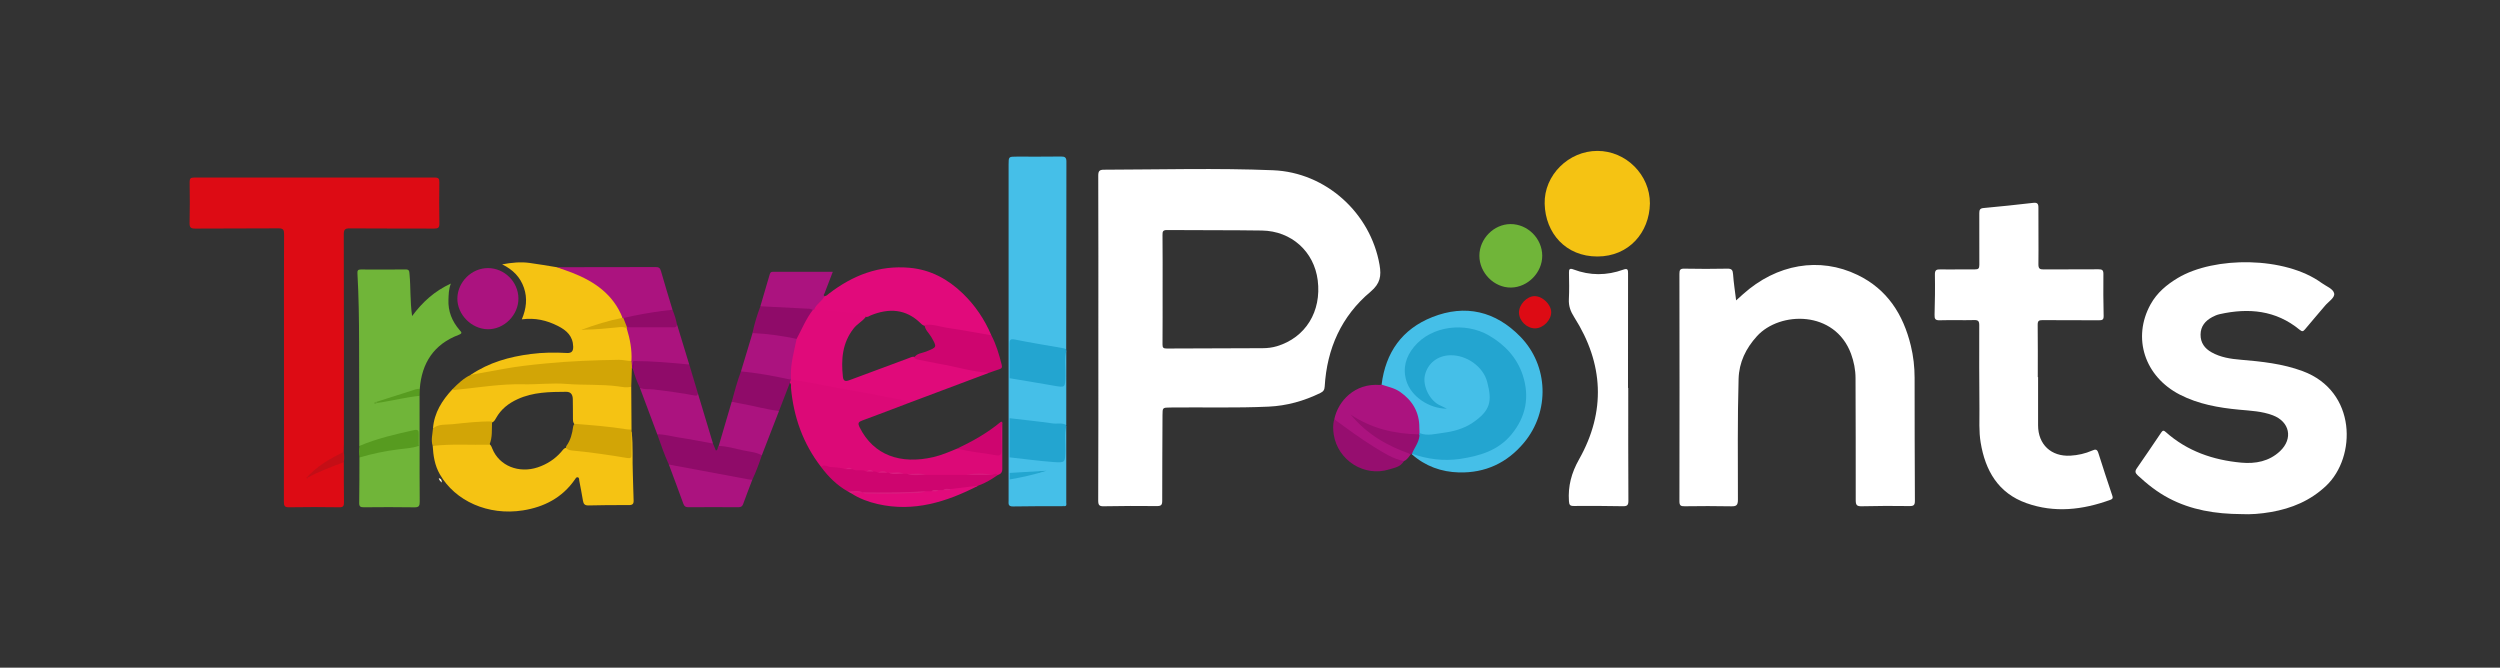 <?xml version="1.0" encoding="utf-8"?>
<!-- Generator: Adobe Illustrator 23.0.0, SVG Export Plug-In . SVG Version: 6.00 Build 0)  -->
<svg version="1.1" id="Capa_1" xmlns="http://www.w3.org/2000/svg" xmlns:xlink="http://www.w3.org/1999/xlink" x="0px" y="0px"
	 viewBox="0 0 515.89 137.78" style="enable-background:new 0 0 515.89 137.78;" xml:space="preserve">
<rect x="0" y="0" width="515.89" height="137.78" fill="#333333" stroke="none"/>
<style type="text/css">
	.st0{fill:#FFFFFF;}
	.st1{fill:#DD0B14;}
	.st2{fill:#70B539;}
	.st3{fill:#45BFE8;}
	.st4{fill:#F5C313;}
	.st5{fill:#DC0977;}
	.st6{fill:#E00A7A;}
	.st7{fill:#E10A7B;}
	.st8{fill:#AB137F;}
	.st9{fill:#D2A506;}
	.st10{fill:#CE056F;}
	.st11{fill:#8F0B69;}
	.st12{fill:#23A5D0;}
	.st13{fill:#AB137E;}
	.st14{fill:#960E6F;}
	.st15{fill:#579B20;}
	.st16{fill:#900B69;}
	.st17{fill:#C40E16;}
	.st18{fill:#579C20;}
	.st19{fill:#D91C7F;}
	.st20{fill:#880176;}
	.st21{fill:#FDF6DD;}
	.st22{fill:#63A62D;}
	.st23{fill:#23A6D0;}
	.st24{fill:#D81A7D;}
	.st25{fill:#D81B7E;}
	.st26{fill:#DA1E81;}
	.st27{fill:#DB1C80;}
	.st28{fill:#DB1A7F;}
	.st29{fill:#DB1F81;}
	.st30{fill:#D3A607;}
	.st31{fill:#D81A7E;}
	.st32{fill:#DA1F81;}
</style>
<path class="st0" d="M358.26,61.99c0.58-0.53,0.99-0.89,1.4-1.26c6.97-6.27,15.83-7.79,23.67-3.99c6.14,2.97,9.42,8.16,10.98,14.59
	c0.53,2.18,0.78,4.4,0.78,6.65c0.01,8.44,0.01,16.88,0.06,25.32c0.01,0.9-0.21,1.14-1.11,1.13c-3.28-0.05-6.56-0.04-9.84,0.04
	c-0.99,0.02-1.26-0.21-1.26-1.22c0.02-8.4-0.02-16.8-0.04-25.2c0-1.74-0.34-3.42-0.93-5.04c-3.34-9.03-14.7-8.82-19.41-3.64
	c-2.28,2.51-3.69,5.38-3.79,8.81c-0.24,8.32-0.14,16.64-0.14,24.96c0,1.15-0.35,1.36-1.39,1.34c-3.2-0.07-6.4-0.05-9.6-0.01
	c-0.8,0.01-1.08-0.14-1.08-1.03c0.03-15.64,0.03-31.28,0-46.92c0-0.79,0.12-1.1,1.01-1.08c2.96,0.06,5.92,0.06,8.88,0
	c0.92-0.02,1.12,0.31,1.18,1.15C357.75,58.32,358.02,60.05,358.26,61.99z"/>
<path class="st0" d="M462.55,106.09c-5.41-0.03-10.38-0.85-14.98-3.27c-2.39-1.25-4.48-2.91-6.45-4.74
	c-0.51-0.47-0.59-0.85-0.19-1.42c1.7-2.46,3.39-4.93,5.06-7.42c0.31-0.46,0.52-0.45,0.91-0.1c4.44,3.96,9.77,5.79,15.59,6.33
	c2.94,0.27,5.76-0.25,8.02-2.38c2.72-2.58,2-6.06-1.5-7.39c-2.24-0.85-4.61-0.94-6.95-1.16c-4.24-0.4-8.39-1.13-12.23-3.1
	c-7.28-3.74-9.88-11.72-6.04-18.65c1.32-2.38,3.32-4.05,5.62-5.43c7.53-4.5,22.12-4.48,29.67,1.03c0.93,0.68,2.4,1.2,2.59,2.16
	c0.18,0.89-1.21,1.71-1.91,2.56c-1.35,1.63-2.77,3.21-4.11,4.85c-0.4,0.49-0.62,0.48-1.1,0.09c-4.92-4.05-10.54-4.55-16.51-3.22
	c-0.54,0.12-1.07,0.35-1.55,0.61c-1.42,0.77-2.37,1.88-2.39,3.59c-0.02,1.7,0.85,2.88,2.27,3.67c1.85,1.04,3.91,1.36,5.99,1.53
	c4.34,0.37,8.65,0.81,12.8,2.35c11.22,4.15,11.11,17.76,4.85,23.67c-3.24,3.06-7.09,4.67-11.39,5.41
	C466.51,106.03,464.4,106.19,462.55,106.09z"/>
<path class="st1" d="M70.95,95.38c0.01,2.76-0.01,5.52,0.03,8.28c0.01,0.76-0.16,1.04-0.99,1.02c-3.44-0.05-6.88-0.06-10.32,0
	c-0.96,0.02-1.09-0.32-1.09-1.17c0.03-11.6,0.02-23.2,0.02-34.79c0-6.8-0.02-13.6,0.02-20.4c0-0.9-0.17-1.21-1.16-1.2
	c-5.72,0.05-11.44,0-17.16,0.05c-0.94,0.01-1.21-0.24-1.18-1.18c0.07-2.8,0.05-5.6,0.01-8.4c-0.01-0.73,0.18-0.95,0.94-0.95
	c16.56,0.02,33.11,0.02,49.67,0c0.78,0,0.93,0.27,0.92,0.97c-0.03,2.84-0.05,5.68,0.01,8.52c0.02,0.87-0.28,1.04-1.09,1.04
	c-5.8-0.03-11.6,0.01-17.4-0.04c-1-0.01-1.24,0.24-1.24,1.24c0.04,14.48,0.02,28.95,0.02,43.43c0,0.48-0.02,0.96-0.03,1.44
	c-0.14,0.56-0.65,0.68-1.07,0.88c-2.39,1.15-4.49,2.72-6.46,4.47c-0.11,0.12,0.17,0.11,0.03,0.04c-0.04-0.02-0.04-0.06,0.03-0.11
	c2.15-1.61,4.67-2.4,7.16-3.26C70.73,95.23,70.85,95.29,70.95,95.38z"/>
<path class="st0" d="M420.57,77.81c0,3.32,0,6.64,0,9.95c0,3.96,2.7,6.49,6.66,6.27c1.57-0.09,3.08-0.43,4.52-1.06
	c0.67-0.3,1.01-0.3,1.27,0.54c0.89,2.89,1.87,5.76,2.82,8.63c0.15,0.44,0.29,0.77-0.34,1c-5.72,2.08-11.52,2.76-17.35,0.68
	c-5.81-2.07-8.47-6.7-9.43-12.51c-0.38-2.3-0.23-4.63-0.25-6.94c-0.04-5.76-0.07-11.51-0.04-17.27c0-0.85-0.23-1.07-1.06-1.05
	c-2.36,0.06-4.72-0.03-7.07,0.04c-0.94,0.03-1.12-0.27-1.09-1.14c0.08-2.76,0.12-5.52,0.07-8.27c-0.02-0.95,0.3-1.11,1.16-1.09
	c2.36,0.05,4.72-0.03,7.08,0c0.74,0.01,0.93-0.2,0.93-0.94c-0.03-3.56,0.02-7.12-0.01-10.67c0-0.68,0.15-0.99,0.88-1.05
	c3.42-0.32,6.84-0.67,10.25-1.07c0.87-0.1,1.08,0.2,1.07,1.02c-0.02,3.88,0.05,7.76,0,11.63c-0.01,0.94,0.27,1.1,1.13,1.09
	c3.76-0.04,7.52,0.01,11.27-0.03c0.79-0.01,1.02,0.21,1.01,1c-0.03,2.88-0.02,5.76,0.05,8.63c0.02,0.81-0.31,0.89-0.98,0.89
	c-3.88-0.03-7.76,0.01-11.63-0.03c-0.77-0.01-1.01,0.17-1,0.98c0.05,3.6,0.02,7.2,0.02,10.79
	C420.52,77.81,420.55,77.81,420.57,77.81z"/>
<path class="st2" d="M86.58,81.69c0,3.44,0.01,6.89,0.01,10.33c-0.14,0.06-0.24,0.03-0.33-0.09c-0.27-0.52-0.18-1.09-0.2-1.64
	c-0.04-1.2-0.1-1.28-1.23-1.05c-3.16,0.67-6.29,1.45-9.32,2.57c-0.44,0.16-0.87,0.43-1.37,0.21c-0.01-7.12-0.03-14.24-0.04-21.35
	c-0.01-4.76-0.07-9.52-0.34-14.27c-0.03-0.57,0.1-0.79,0.7-0.79c3.08,0.02,6.16,0.03,9.24-0.01c0.81-0.01,0.75,0.44,0.81,0.99
	c0.26,2.74,0.09,5.51,0.53,8.63c2.17-2.92,4.6-5.13,8-6.71c-0.48,1.24-0.45,2.28-0.5,3.32c-0.1,2.41,0.74,4.46,2.28,6.26
	c0.39,0.45,0.7,0.68-0.17,1.01c-5.12,1.94-7.62,5.8-8.03,11.15c-1.76,0.87-3.66,1.36-5.53,1.93c-1.02,0.32-2.05,0.65-3.11,0.82
	c-0.16-0.01-0.31,0.05-0.46,0.1c0.18-0.02,0.36-0.11,0.55-0.1c2.26-0.67,4.59-1.06,6.9-1.5C85.53,81.41,86.09,81.25,86.58,81.69z"/>
<path class="st3" d="M219.58,104.45c-3.52,0.01-7.03-0.01-10.55,0.06c-1.07,0.02-0.9-0.61-0.9-1.23c0-8.55,0-17.11,0-25.66
	c0-14.55,0-29.1,0-43.65c0-1.65,0-1.65,1.71-1.65c3.04,0,6.08,0.02,9.11-0.02c0.81-0.01,1.12,0.2,1.11,1.07
	c-0.03,12.91-0.03,25.82-0.04,38.73c-0.55,0.23-1.1,0.08-1.65-0.01c-2.79-0.47-5.57-1.04-8.36-1.52c-1.22-0.21-1.32-0.14-1.34,1.09
	c-0.02,2.2,0.01,4.39-0.01,6.59c0.05,2.67,0.05,5.34,0.01,8.01c0.04,2.69,0.05,5.39,0,8.08c0.02,1.05,0.04,2.1,0,3.15
	c0.03,0.52,0.02,1.04,0,1.56c0.06,1.19,0.04,2.38,0.02,3.57c-0.02,0.91,0.35,1.28,1.26,1.27c2.7-0.02,5.4-0.03,8.11,0.01
	C218.6,103.9,219.28,103.71,219.58,104.45z"/>
<path class="st0" d="M336,80.05c0,7.75-0.02,15.51,0.03,23.26c0.01,0.99-0.29,1.17-1.2,1.15c-3.36-0.07-6.71-0.07-10.07-0.05
	c-0.78,0.01-0.95-0.23-1-1.01c-0.2-3.11,0.5-5.79,2.1-8.63c5.55-9.84,5.07-19.75-1-29.3c-0.77-1.2-1.19-2.34-1.11-3.76
	c0.09-1.79,0.05-3.6,0.02-5.39c-0.02-0.74,0.11-1.03,0.92-0.72c3.42,1.3,6.88,1.28,10.3,0.04c0.93-0.34,0.97,0.07,0.97,0.79
	c-0.01,7.87-0.01,15.75-0.01,23.62C335.97,80.05,335.98,80.05,336,80.05z"/>
<path class="st3" d="M285.1,79.37c0.82-6.64,4.23-11.46,10.45-13.93c6.86-2.72,13.07-1.2,18.17,4.02
	c5.85,5.99,6.12,15.44,0.79,21.86c-3.5,4.22-8.03,6.3-13.43,6.17c-3.62-0.09-6.98-1.28-9.76-3.77c0.05-0.04,0.1-0.08,0.15-0.12
	c1.6,0.08,3.1,0.7,4.69,0.86c4.26,0.44,8.31-0.25,12.1-2.21c3.99-2.06,6.62-6.96,6.31-11.57c-0.41-6.07-5.54-11.13-10.13-12.31
	c-4.59-1.18-8.73-0.44-12.12,3.12c-3.3,3.47-2.65,8.47,1.42,11c1.28,0.79,2.68,1.26,4.12,1.64c-2.05-0.46-3.66-2.3-4.08-4.75
	c-0.39-2.22,0.55-4.4,2.42-5.46c2.23-1.26,4.5-1.27,6.76-0.09c3.75,1.95,5.29,6.05,4.52,9.46c-0.45,2.01-1.89,3.36-3.59,4.3
	c-2.95,1.64-6.19,2.32-9.56,2.34c-0.48,0-0.96-0.03-1.36-0.37c-0.41-0.4-0.48-0.91-0.44-1.44c0.23-3.19-2.12-6.7-5.67-7.9
	C286.24,80.01,285.46,80.09,285.1,79.37z"/>
<path class="st4" d="M130.35,89.1c0.32,2.9,0.11,5.81,0.24,8.72c0.08,1.79,0.07,3.59,0.16,5.39c0.04,0.79-0.23,1.03-1.02,1.02
	c-2.76-0.02-5.51,0-8.27,0.07c-0.76,0.02-1.04-0.26-1.16-0.96c-0.22-1.38-0.5-2.75-0.76-4.12c-0.05-0.26,0.03-0.63-0.3-0.72
	c-0.33-0.09-0.47,0.25-0.62,0.46c-2.6,3.75-6.35,5.67-10.7,6.36c-7.19,1.14-14-1.93-17.16-7.45c-1.05-1.83-1.35-3.81-1.47-5.86
	c0.42-0.44,1-0.52,1.54-0.54c3.29-0.1,6.59-0.18,9.87,0.03c0.53,0.15,0.71,0.6,0.88,1.05c1.45,3.64,5.55,5.17,9.38,3.89
	c1.88-0.63,3.52-1.67,4.84-3.18c0.33-0.37,0.6-0.88,1.21-0.88c3.93,0.67,7.91,0.93,11.82,1.68c0.85,0.16,1.17-0.16,1.14-1
	c-0.03-0.87-0.02-1.75,0-2.63C129.99,89.96,129.92,89.46,130.35,89.1z"/>
<path class="st4" d="M340.47,41.98c-0.1,5.98-4.32,10.94-10.84,10.95c-6.53,0-10.73-4.8-10.88-10.89
	c-0.14-5.9,4.96-10.91,10.89-10.9C335.55,31.14,340.49,36.09,340.47,41.98z"/>
<path class="st5" d="M187.67,83.1c-3.24,1.23-6.48,2.48-9.73,3.67c-0.83,0.3-0.97,0.55-0.55,1.41c2.87,5.78,8.46,7.7,15.19,6.15
	c1.71-0.4,3.33-1.09,4.95-1.77c1.45-0.1,2.86,0.22,4.26,0.5c1.14,0.22,2.3,0.27,3.43,0.5c0.79,0.16,1.1-0.16,1.08-0.95
	c-0.03-1.36-0.03-2.71,0.01-4.07c0.01-0.47-0.16-1.07,0.52-1.3c0,3.19-0.02,6.38,0,9.57c0,0.68-0.33,1.01-0.91,1.21
	c-0.5-0.03-0.97,0.26-1.48,0.13c-1.72,0.01-3.44-0.21-5.14,0.16c-2.71,0.15-5.42,0.16-8.13,0c-1.27-0.36-2.56-0.12-3.84-0.19
	c-0.28,0.01-0.55-0.03-0.83-0.09c-0.97-0.31-1.97-0.08-2.95-0.19c-0.12-0.01-0.25-0.03-0.37-0.06c-0.63-0.23-1.28-0.18-1.94-0.1
	c-0.36,0.01-0.7-0.09-1.04-0.18c-0.51-0.2-1.03-0.09-1.55-0.04c-0.91-0.13-1.87,0.07-2.75-0.34c-0.5-0.32-1.04-0.18-1.57-0.13
	c-1.65-0.08-3.28-0.35-4.9-0.64c-3.73-4.83-5.67-10.32-6.21-16.36c-0.03-0.34,0.14-0.73-0.23-0.99c-0.11-0.27-0.02-0.5,0.15-0.71
	c0.1-0.08,0.22-0.14,0.35-0.17c2.64,0.19,5.21,0.8,7.79,1.3c3.45,0.67,6.9,1.33,10.36,1.96c1.61,0.3,3.21,0.66,4.82,0.96
	C186.93,82.42,187.52,82.44,187.67,83.1z"/>
<path class="st4" d="M97.14,77.35c3.75-2.55,7.97-3.73,12.4-4.3c2.46-0.32,4.94-0.35,7.41-0.21c1.03,0.06,1.36-0.38,1.33-1.33
	c-0.06-2.17-1.38-3.35-3.16-4.25c-2.3-1.16-4.7-1.73-7.44-1.36c0.93-2.21,1.18-4.35,0.44-6.51c-0.75-2.17-2.22-3.73-4.5-4.84
	c2.01-0.37,3.81-0.54,5.61-0.3c1.9,0.25,3.78,0.59,5.67,0.89c5.62,1.2,10.34,3.71,13.18,8.98c0.26,0.49,0.75,1.01,0.26,1.64
	c-2.52,0.9-5.12,1.47-7.11,2.03c1.53-0.27,3.7-0.29,5.85-0.52c0.85-0.09,1.77-0.28,2.47,0.49c0.79,2.2,1.48,4.41,0.82,6.78
	c-0.4,0.29-0.83,0.17-1.27,0.15c-2.15-0.12-4.31-0.19-6.46,0.07c-1.63,0.2-3.27,0.08-4.91,0.18c-6.43,0.39-12.8,1.22-19.11,2.52
	C98.13,77.57,97.6,77.79,97.14,77.35z"/>
<path class="st6" d="M187.67,83.1c-1.74-0.84-3.68-0.9-5.52-1.33c-2.92-0.67-5.9-1.07-8.85-1.63c-3.35-0.63-6.68-1.37-10.07-1.8
	c-0.61-0.68-0.39-1.5-0.32-2.27c0.18-2.02,0.57-4,1.15-5.95c1.04-2.18,1.86-4.49,3.57-6.3c0.1-0.07,0.2-0.13,0.32-0.18
	c1.96-0.14,3.88,0.27,5.81,0.44c1.19,0.1,2.37,0.26,3.56,0.38c0.59,0.06,1.37-0.05,1.33,0.94c-0.7,0.93-1.77,1.44-2.5,2.38
	c-2.35,3-2.6,6.41-2.21,9.99c0.1,0.9,0.54,0.98,1.32,0.69c4.08-1.5,8.14-3.04,12.22-4.54c0.41-0.15,0.79-0.39,1.26-0.28
	c1.8,0.51,3.64,0.84,5.47,1.17c3.05,0.56,6.06,1.32,9.13,1.78c0.28,0.04,0.55,0.1,0.73,0.35C198.6,78.99,193.14,81.04,187.67,83.1z"
	/>
<path class="st7" d="M178.56,65.33c-0.13-0.57-0.64-0.57-1.04-0.59c-2.96-0.2-5.91-0.53-8.85-0.95c-0.27-0.04-0.46,0.07-0.68,0.15
	c-0.2-0.22-0.16-0.47,0.01-0.65c0.69-0.75,1.21-1.68,2.15-2.18c0.4-0.01,0.63-0.31,0.91-0.52c4.91-3.78,10.34-5.9,16.65-5.33
	c4.33,0.39,7.9,2.34,10.97,5.3c2.55,2.46,4.5,5.36,5.89,8.63c-0.5,0.48-1.06,0.2-1.58,0.1c-4.04-0.74-8.08-1.42-12.13-2.05
	c-0.38-0.06-0.65-0.3-0.9-0.55c-3.05-2.98-6.53-3.14-10.29-1.61C179.32,65.22,179,65.56,178.56,65.33z"/>
<path class="st4" d="M89.35,88.4c0.25-3.24,1.88-5.79,4.02-8.08c2.96-0.69,6.01-0.74,9-1.15c3.37-0.46,6.78-0.36,10.15-0.38
	c5.61-0.03,11.24,0.03,16.84,0.72c0.31,0.04,0.64,0.04,0.9,0.27c0.02,2.96,0.04,5.92,0.06,8.88c-0.29,0.26-0.64,0.31-1,0.26
	c-3.3-0.5-6.62-0.73-9.93-1.09c-0.28-0.03-0.55-0.09-0.79-0.24c-0.45-0.45-0.35-1.03-0.37-1.58c-0.03-1.23,0.02-2.47-0.03-3.7
	c-0.03-0.87-0.39-1.46-1.36-1.46c-3.42,0.02-6.83,0.04-10.05,1.53c-1.88,0.86-3.39,2.06-4.4,3.85c-0.22,0.38-0.41,0.78-0.86,0.96
	c-3.2,0.3-6.41,0.48-9.61,0.82C91.05,88.1,90.23,88.48,89.35,88.4z"/>
<path class="st8" d="M285.1,79.37c1.3,0.45,2.67,0.69,3.83,1.51c2.58,1.81,3.99,4.23,3.96,7.43c0,0.36,0.03,0.71,0.04,1.07
	c0.01,0.13-0.03,0.24-0.12,0.33c-1.26,0.58-2.53,0.06-3.77-0.06c-3.17-0.32-6.14-1.35-8.92-2.92c-0.25-0.14-0.42-0.36-0.78-0.62
	c2.64,2.39,5.18,4.6,8.42,5.9c1.15,0.46,2.37,0.9,3.37,1.71c-0.41,0.55-0.75,1.17-1.44,1.43c-0.76,0.47-1.39-0.04-2.01-0.33
	c-2.8-1.29-5.39-2.95-7.89-4.74c-1.23-0.89-2.55-1.65-3.67-2.68c-0.29-0.27-0.65-0.47-0.78-0.88c0.78-3.8,4.24-7.48,9.4-7.08
	C284.86,79.44,284.98,79.39,285.1,79.37z"/>
<path class="st9" d="M130.26,79.78c-0.9,0.29-1.83,0.07-2.7-0.05c-3.53-0.47-7.09-0.22-10.61-0.5c-3.04-0.25-6.04,0.14-9.06,0.07
	c-4.58-0.1-9.09,0.66-13.62,1.12c-0.32,0.03-0.62,0.17-0.9-0.1c1.13-1.15,2.29-2.26,3.77-2.97c2.18-0.39,4.37-0.77,6.54-1.18
	c2.96-0.56,5.95-0.88,8.94-1.17c5.01-0.49,10.04-0.67,15.07-0.75c0.89-0.01,1.73,0.25,2.6,0.24c0.3,0.24,0.31,0.58,0.31,0.92
	c-0.01,0.21-0.07,0.4-0.21,0.56C130.35,77.23,130.3,78.5,130.26,79.78z"/>
<path class="st2" d="M86.4,92.02c0.06,0,0.13,0,0.19,0c0,3.83-0.02,7.67,0.02,11.5c0.01,0.85-0.16,1.19-1.11,1.17
	c-3.47-0.06-6.95-0.04-10.42-0.01c-0.71,0.01-0.98-0.17-0.96-0.93c0.05-3.11,0.04-6.23,0.05-9.34c0.19-0.4,0.56-0.53,0.95-0.64
	c3.42-0.97,6.94-1.4,10.45-1.84C85.86,91.89,86.13,91.94,86.4,92.02z"/>
<path class="st8" d="M128.47,65.59c-1.92-4.85-5.79-7.51-10.43-9.32c-1.03-0.4-2.09-0.75-3.13-1.13c6.79-0.01,13.58,0,20.37-0.03
	c0.61,0,0.92,0.14,1.1,0.78c0.76,2.68,1.59,5.35,2.39,8.02c-0.23,0.32-0.59,0.42-0.94,0.45c-3.04,0.25-5.99,1.07-9.02,1.41
	C128.68,65.75,128.56,65.69,128.47,65.59z"/>
<path class="st2" d="M305.28,52.76c0-3.49,2.98-6.51,6.43-6.52c3.54-0.01,6.54,2.99,6.54,6.54c0,3.48-2.98,6.51-6.44,6.56
	C308.33,59.39,305.27,56.31,305.28,52.76z"/>
<path class="st8" d="M100.7,55.32c3.41,0.01,6.26,2.85,6.28,6.27c0.02,3.43-2.96,6.41-6.35,6.35c-3.35-0.06-6.29-3.05-6.25-6.36
	C94.43,58.18,97.31,55.32,100.7,55.32z"/>
<path class="st10" d="M191.03,98.01c2.8,0,5.6,0,8.4,0c1.76-0.19,3.52-0.19,5.28,0c0.4-0.16,0.8-0.45,1.2,0
	c-1.25,0.88-2.56,1.67-4.01,2.19c-1.77,0.64-3.63,0.75-5.47,0.99c-0.59,0.06-1.19-0.03-1.77,0.17c-0.32,0.07-0.65,0.1-0.98,0.11
	c-0.52-0.02-1.05-0.01-1.55,0.16c-0.42,0.08-0.83,0.12-1.26,0.09c-4.15,0.13-8.29,0.37-12.45,0.2c-0.14-0.01-0.29-0.04-0.43-0.07
	c-1-0.29-2.1-0.01-3.07-0.46c-2.23-1.25-3.99-3.02-5.5-5.05c0.64-0.61,1.29-0.04,1.91,0.02c1.05,0.11,2.12,0.09,3.14,0.45
	c0.48-0.18,0.96-0.18,1.43,0c0.9,0.55,1.99-0.06,2.88,0.48c0.48-0.18,0.96-0.18,1.43,0c0.35-0.03,0.67,0.08,0.97,0.24
	c0.64-0.18,1.28-0.19,1.92,0c0.08,0,0.16,0,0.24,0c1.02,0.35,2.1-0.1,3.12,0.24c0.24,0,0.48,0,0.72,0
	C188.46,98.13,189.77,97.68,191.03,98.01z"/>
<path class="st11" d="M157.21,93.95c-0.57,1.71-1.19,3.4-1.96,5.03c-0.47,0.36-0.99,0.21-1.49,0.12c-4.67-0.84-9.32-1.74-13.99-2.56
	c-0.62-0.11-1.27-0.18-1.75-0.68c-0.93-2.03-1.65-4.14-2.39-6.24c0.35-0.37,0.8-0.33,1.23-0.25c3.07,0.53,6.14,1.06,9.19,1.68
	c0.4,0.08,0.77,0.21,1.08,0.49c0.2,0.48,0.4,0.95,0.6,1.43c0.54-0.15,0.24-0.74,0.59-0.95c0.37-0.32,0.8-0.29,1.24-0.21
	c2.27,0.38,4.5,0.9,6.74,1.41C156.69,93.3,157.21,93.33,157.21,93.95z"/>
<path class="st10" d="M190.79,67.06c1.64-0.26,3.17,0.37,4.75,0.6c3.02,0.44,6.02,1.01,9.03,1.53c1.01,1.91,1.6,3.97,2.13,6.05
	c0.14,0.56,0.04,0.8-0.49,0.96c-0.72,0.22-1.43,0.49-2.14,0.74c-3.46-0.23-6.77-1.27-10.16-1.85c-1.4-0.24-2.79-0.57-4.2-0.82
	c-0.41-0.07-0.77-0.17-1.08-0.45c0.55-0.94,1.62-0.92,2.47-1.27c2.3-0.93,2.3-0.87,1.05-3.05C191.68,68.7,190.87,68.08,190.79,67.06
	z"/>
<path class="st8" d="M147.13,91.53c-2.38-0.43-4.76-0.91-7.15-1.27c-1.45-0.22-2.87-0.66-4.35-0.64c-1.2-3.2-2.39-6.4-3.59-9.6
	c0.94-0.31,1.89-0.07,2.83,0.02c2.7,0.27,5.39,0.71,8.07,1.11c0.36,0.05,0.72,0.07,1.08,0.05
	C145.05,84.64,146.09,88.09,147.13,91.53z"/>
<path class="st8" d="M138.02,95.86c5.55,1.03,11.09,2.07,16.64,3.1c0.19,0.04,0.4,0.02,0.59,0.02c-0.64,1.68-1.29,3.35-1.9,5.04
	c-0.18,0.49-0.46,0.65-0.98,0.65c-3.44-0.02-6.88-0.03-10.32,0c-0.58,0-0.85-0.19-1.04-0.73
	C140.04,101.24,139.02,98.55,138.02,95.86z"/>
<path class="st3" d="M219.58,104.45c-0.38-0.33-0.84-0.19-1.26-0.19c-2.99-0.01-5.99-0.03-8.98,0.01c-0.78,0.01-1.06-0.23-1.03-1.02
	c0.06-1.43,0.03-2.87,0.04-4.31c1.67-0.99,3.59-0.98,5.41-1.38c0.64-0.14,1.29-0.17,1.65-0.32c-2.18,0.26-4.56,1.06-7.05,0.35
	c0-1.07-0.01-2.14-0.01-3.21c1.33-0.55,2.67-0.03,3.99,0.05c1.87,0.11,3.71,0.55,5.59,0.59c1.54,0.04,1.54,0.02,1.54-1.46
	c0-1.44-0.03-2.88,0.02-4.31c0.01-0.48-0.13-1.07,0.54-1.3c0,5.25,0.01,10.51,0,15.76C220.04,104.02,220.2,104.49,219.58,104.45z"/>
<path class="st3" d="M208.35,86.3c0-2.75,0-5.5,0.01-8.25c0.51-0.4,1.07-0.2,1.6-0.1c2.66,0.49,5.33,0.93,7.99,1.39
	c1.37,0.24,1.52,0.1,1.53-1.29c0.01-1.47-0.02-2.94,0.02-4.42c0.01-0.47-0.14-1.07,0.54-1.29c0,5.12-0.01,10.24-0.01,15.35
	c-0.71,0.22-1.44,0.16-2.14,0.08c-2.78-0.34-5.56-0.61-8.33-0.99C209.12,86.72,208.69,86.62,208.35,86.3z"/>
<path class="st8" d="M170.15,61.1c-0.51,1.1-1.75,1.65-2.16,2.83c0,0-0.12,0-0.12,0l-0.12,0c-0.82,0.26-1.66,0.16-2.49,0.11
	c-2.5-0.15-4.99-0.29-7.49-0.5c-0.32-0.03-0.63-0.08-0.86-0.35c0.63-2.14,1.26-4.28,1.88-6.42c0.1-0.36,0.19-0.68,0.67-0.68
	c4.09,0.01,8.19,0,12.39,0c-0.59,1.53-1.15,2.96-1.69,4.41C170.11,60.69,169.79,60.89,170.15,61.1z"/>
<path class="st12" d="M220.04,72.34c-0.43,1.72-0.14,3.47-0.18,5.2c-0.06,2.49-0.01,2.47-2.51,2.03c-2.99-0.53-5.99-1.01-8.99-1.52
	c-0.01-2.36,0-4.71-0.03-7.07c-0.01-0.81,0.1-1.11,1.08-0.92c3.34,0.68,6.71,1.21,10.07,1.81c0.19,0.03,0.37,0.14,0.55,0.22
	C220.03,72.18,220.03,72.26,220.04,72.34z"/>
<path class="st12" d="M208.35,86.3c2.95,0.35,5.91,0.65,8.85,1.07c0.94,0.14,1.93-0.18,2.82,0.32c0,0.08,0.01,0.16,0.01,0.25
	c-0.42,1.69-0.14,3.4-0.18,5.1c-0.05,2.37-0.02,2.48-2.4,2.31c-3.04-0.22-6.07-0.64-9.11-0.97
	C208.35,91.68,208.35,88.99,208.35,86.3z"/>
<path class="st8" d="M157.21,93.95c-1.24-0.69-2.65-0.74-3.99-1.04c-1.62-0.37-3.23-0.83-4.91-0.89c0.89-3.04,1.79-6.08,2.68-9.11
	c0.49-0.33,1.01-0.13,1.49-0.04c2.41,0.45,4.79,1.05,7.21,1.48c0.38,0.07,0.79,0.14,1.05,0.49
	C159.57,87.86,158.39,90.9,157.21,93.95z"/>
<path class="st8" d="M164.39,69.93c-0.51,2.51-1.23,4.98-1.19,7.58c0,0.28,0.02,0.55,0.03,0.83c0,0-0.05,0-0.05,0
	c-0.73,0.28-1.42-0.05-2.11-0.14c-2.49-0.33-4.94-0.87-7.43-1.21c-0.28-0.04-0.55-0.11-0.74-0.34c0.8-2.64,1.59-5.28,2.39-7.92
	c0.28-0.49,0.76-0.39,1.17-0.34c2.32,0.33,4.66,0.51,6.96,0.95C163.81,69.43,164.21,69.5,164.39,69.93z"/>
<path class="st13" d="M130.39,75.43c-0.03-0.31-0.06-0.63-0.08-0.94c0.12-2.31-0.3-4.53-0.98-6.72c-0.04-0.17,0.02-0.29,0.16-0.38
	c0.6-0.29,1.25-0.2,1.88-0.22c2.78-0.08,5.57,0.17,8.35-0.17c0.84,2.74,1.67,5.48,2.51,8.22c-0.44,0.42-0.96,0.27-1.47,0.22
	c-3.13-0.31-6.27-0.53-9.42-0.57C130.88,74.81,130.81,75.43,130.39,75.43z"/>
<path class="st11" d="M130.8,74.5c3.82,0.01,7.63,0.35,11.43,0.72c0.6,1.99,1.19,3.98,1.79,5.97c-0.05,0.31-0.17,0.52-0.55,0.45
	c-2.82-0.56-5.66-0.89-8.51-1.27c-0.97-0.13-1.99,0.09-2.92-0.36c-0.6-1.24-1.07-2.53-1.44-3.85
	C130.66,75.61,130.58,75.04,130.8,74.5z"/>
<path class="st9" d="M118.61,87.46c3.55,0.28,7.11,0.55,10.63,1.12c0.35,0.06,0.71,0.05,1.07,0.08c0.01,0.15,0.02,0.3,0.03,0.45
	c-0.01,1.56-0.04,3.12-0.03,4.67c0,0.67-0.12,0.86-0.9,0.73c-3.75-0.64-7.53-1.17-11.32-1.54c-0.43-0.04-0.86-0.15-1.22-0.42
	c-0.13-0.19-0.08-0.39,0.03-0.55c0.85-1.19,1.19-2.54,1.37-3.95C118.31,87.81,118.38,87.58,118.61,87.46z"/>
<path class="st11" d="M152.9,76.65c3.47,0.3,6.89,0.97,10.29,1.69c-0.06,0.21-0.13,0.43-0.19,0.64c-0.75,1.94-1.5,3.89-2.25,5.83
	c-2.59-0.31-5.1-1.04-7.67-1.49c-0.7-0.12-1.39-0.29-2.08-0.43C151.57,80.8,152.13,78.69,152.9,76.65z"/>
<path class="st14" d="M275.34,86.51c2.68,1.97,5.35,3.95,8.18,5.7c1.94,1.2,3.88,2.46,6.17,2.94c-0.65,1.21-1.92,1.37-3.04,1.72
	c-5.13,1.6-10.58-1.87-11.42-7.17C275.07,88.59,275.02,87.56,275.34,86.51z"/>
<path class="st11" d="M164.39,69.93c-3.01-0.64-6.04-1.06-9.11-1.2c0.39-1.89,0.95-3.73,1.64-5.53c3.35,0.17,6.7,0.33,10.04,0.51
	c0.27,0.01,0.53,0.15,0.79,0.23C166.34,65.77,165.47,67.91,164.39,69.93z"/>
<path class="st9" d="M89.35,88.4c1.18-0.97,2.66-0.72,4-0.86c2.72-0.28,5.44-0.62,8.19-0.56c-0.08,1.61,0.12,3.25-0.54,4.79
	c-3.9,0.09-7.81-0.21-11.71,0.25C88.89,90.8,89.26,89.6,89.35,88.4z"/>
<path class="st7" d="M191.03,101.38c0.4,0,0.8,0,1.2,0c0.44-0.3,1,0.07,1.44-0.24c0.32,0,0.64,0,0.96,0
	c0.53-0.31,1.15,0.08,1.68-0.24c1.87-0.23,3.73-0.46,5.6-0.69c-6.56,3.36-13.34,5.52-20.82,3.8c-1.91-0.44-3.74-1.12-5.4-2.19
	c0.75-0.63,1.58-0.27,2.39-0.2l0,0c1.66,0.28,3.33,0.06,5,0.12C185.73,101.84,188.38,101.58,191.03,101.38z"/>
<path class="st15" d="M86.4,92.02c-1.34,0.47-2.76,0.52-4.15,0.7c-2.74,0.35-5.44,0.9-8.08,1.69c-0.11-0.8-0.1-1.6-0.01-2.39
	c3.64-1.54,7.47-2.43,11.31-3.27c0.73-0.16,0.95,0.07,0.93,0.76C86.38,90.34,86.4,91.18,86.4,92.02z"/>
<path class="st14" d="M291.14,93.71c-4.85-1.65-9.13-4.15-12.42-8.16c4.26,2.87,9.01,3.99,14.07,4.08c0.66,0,0.4,0.5,0.34,0.75
	c-0.31,1.23-0.74,2.41-1.76,3.27c0,0-0.06,0.07-0.06,0.07C291.25,93.71,291.2,93.71,291.14,93.71z"/>
<path class="st1" d="M316.68,61.11c1.63,0,3.39,1.7,3.42,3.29c0.02,1.64-1.63,3.33-3.29,3.36c-1.72,0.03-3.33-1.53-3.36-3.24
	C313.43,62.85,315.08,61.11,316.68,61.11z"/>
<path class="st10" d="M206.83,87.23c-0.43,1.85-0.17,3.72-0.15,5.57c0.01,1.02-0.25,1.33-1.22,1.14c-2.63-0.51-5.33-0.65-7.92-1.4
	c3.18-1.48,6.22-3.2,8.93-5.45c0.07-0.06,0.21-0.06,0.31-0.06C206.79,87.03,206.81,87.16,206.83,87.23z"/>
<path class="st16" d="M139.71,67c-0.13,0.71-0.69,0.54-1.13,0.54c-3.07,0.01-6.14,0-9.21-0.01c-0.67-0.47-0.98-1.08-0.75-1.9
	c2.61-0.62,5.25-1.08,7.91-1.45c0.74-0.1,1.49-0.18,2.23-0.26C139.2,64.91,139.49,65.94,139.71,67z"/>
<path class="st17" d="M70.95,95.38c-2.67,0.97-5.3,2.01-7.82,3.34c2.16-2.49,4.93-4.05,7.8-5.48
	C71.07,93.95,71.04,94.66,70.95,95.38z"/>
<path class="st18" d="M86.58,81.69c-2.66,0.26-5.26,0.91-7.89,1.34c-0.31,0.05-0.62,0.08-0.93,0.11c-0.06-0.05-0.08-0.11-0.06-0.16
	c0.02-0.05,0.04-0.08,0.06-0.08c2.42-0.77,4.84-1.54,7.25-2.31c0.53-0.17,1.04-0.41,1.62-0.34C86.62,80.73,86.6,81.21,86.58,81.69z"
	/>
<path class="st19" d="M178.08,101.62c-0.79,0.09-1.62-0.21-2.39,0.2c-0.25-0.14-0.5-0.29-0.76-0.43
	C175.98,101.49,177.06,101.1,178.08,101.62z"/>
<path class="st20" d="M130.8,74.5c-0.08,0.56,0.19,1.15-0.2,1.67c-0.06-0.07-0.13-0.14-0.19-0.21c0-0.18-0.01-0.35-0.01-0.53
	C130.69,75.19,130.41,74.7,130.8,74.5z"/>
<path class="st21" d="M91.17,99.58c-0.33-0.29-0.55-0.51-0.63-0.91C91.01,98.77,91.18,99.03,91.17,99.58z"/>
<g>
	<path class="st0" d="M284.68,54.66c-1.86-10.72-11.09-19.09-21.98-19.53c-11.63-0.47-23.27-0.14-34.9-0.11
		c-0.92,0-1.17,0.28-1.17,1.22c0.04,11.2,0.02,22.39,0.02,33.59c0,11.16,0.02,22.31-0.03,33.47c0,0.98,0.26,1.19,1.19,1.17
		c3.64-0.07,7.28-0.08,10.91-0.04c0.92,0.01,1.12-0.26,1.11-1.14c-0.01-5.88,0.04-11.75,0.06-17.63c0.01-1.55,0-1.55,1.62-1.57
		c6.76-0.08,13.52,0.13,20.27-0.18c3.76-0.17,7.31-1.17,10.69-2.82c0.62-0.3,0.85-0.65,0.89-1.34c0.46-7.82,3.45-14.52,9.47-19.56
		C284.84,58.49,285.07,56.95,284.68,54.66z M263.51,71.44c-0.97,0.29-1.96,0.41-2.96,0.41c-6.6,0.03-13.2,0.03-19.8,0.07
		c-0.68,0-0.87-0.18-0.86-0.86c0.03-3.8,0.02-7.6,0.02-11.4c0-3.72,0.02-7.44-0.02-11.16c-0.01-0.73,0.08-1.04,0.95-1.03
		c6.52,0.06,13.04,0,19.56,0.1c6.1,0.1,10.77,4.34,11.52,10.27C272.73,64.29,269.41,69.66,263.51,71.44z"/>
</g>
<path class="st22" d="M77.76,82.9c0,0.08,0,0.16,0,0.24c-0.16,0.2-0.43,0.37-0.53,0.07C77.15,82.97,77.52,82.92,77.76,82.9z"/>
<path class="st23" d="M208.36,97.59c2.53-0.15,5.06-0.3,7.59-0.45c-2.49,0.78-5.03,1.36-7.6,1.8
	C208.35,98.49,208.36,98.04,208.36,97.59z"/>
<path class="st12" d="M291.37,93.64c0.48-1.21,1.37-2.25,1.53-3.61c0.02-0.16,0.05-0.3-0.1-0.41c0.04-0.08,0.09-0.17,0.13-0.25
	c1.62,0.65,3.26,0.15,4.84-0.05c2.12-0.26,4.27-0.85,6.05-2.04c3.82-2.57,4.11-4.52,3.07-8.47c-0.83-3.19-4.28-5.57-7.59-5.5
	c-2.62,0.05-4.67,1.64-5.25,4.08c-0.51,2.13,0.85,5.06,2.85,6.13c0.51,0.27,1.04,0.51,1.68,0.82c-3.74-0.03-7.39-2.53-8.37-5.76
	c-0.79-2.6-0.11-4.96,1.6-7.03c3.66-4.43,10.63-5.09,15.38-2.36c3.37,1.94,5.87,4.64,7.05,8.26c1.42,4.38,0.69,8.53-2.34,12.2
	c-2.77,3.35-6.54,4.43-10.59,5.05C297.89,95.19,294.6,94.77,291.37,93.64z"/>
<path class="st24" d="M204.71,98.01c-1.76,0-3.52,0-5.28,0C201.2,97.62,202.96,97.62,204.71,98.01z"/>
<path class="st25" d="M191.03,98.01c-1.28-0.12-2.59,0.27-3.84-0.24C188.47,97.9,189.78,97.51,191.03,98.01z"/>
<path class="st26" d="M186.47,97.77c-1.04-0.13-2.11,0.29-3.12-0.24C184.39,97.66,185.47,97.25,186.47,97.77z"/>
<path class="st27" d="M183.12,97.54c-0.64,0-1.28,0-1.92,0C181.84,97.17,182.48,97.16,183.12,97.54z"/>
<path class="st28" d="M175.91,96.81c-0.48,0-0.96,0-1.43,0C174.96,96.45,175.44,96.45,175.91,96.81z"/>
<path class="st29" d="M180.23,97.29c-0.48,0-0.96,0-1.43,0C179.28,96.93,179.75,96.93,180.23,97.29z"/>
<path class="st30" d="M128.63,65.62c0.25,0.63,0.5,1.27,0.75,1.9c-0.02,0.08-0.03,0.16-0.05,0.23c-0.59-0.35-1.26-0.27-1.87-0.2
	c-2.25,0.23-4.5,0.44-6.77,0.48c-0.23,0-0.45,0.09-0.71,0.04c2.76-1.05,5.58-1.91,8.49-2.49C128.52,65.59,128.57,65.6,128.63,65.62z
	"/>
<path class="st19" d="M191.03,101.38c-1.23,0.52-2.57,0.32-3.84,0.41c-2.81,0.2-5.65,0.06-8.47,0.06c-0.24,0-0.48-0.02-0.64-0.24
	C182.4,101.63,186.72,101.64,191.03,101.38z"/>
<path class="st31" d="M196.31,100.9c-0.51,0.46-1.12,0.15-1.68,0.24C195.14,100.68,195.76,100.99,196.31,100.9z"/>
<path class="st32" d="M193.68,101.14c-0.42,0.43-0.96,0.16-1.44,0.24C192.66,100.94,193.19,101.21,193.68,101.14z"/>
</svg>
